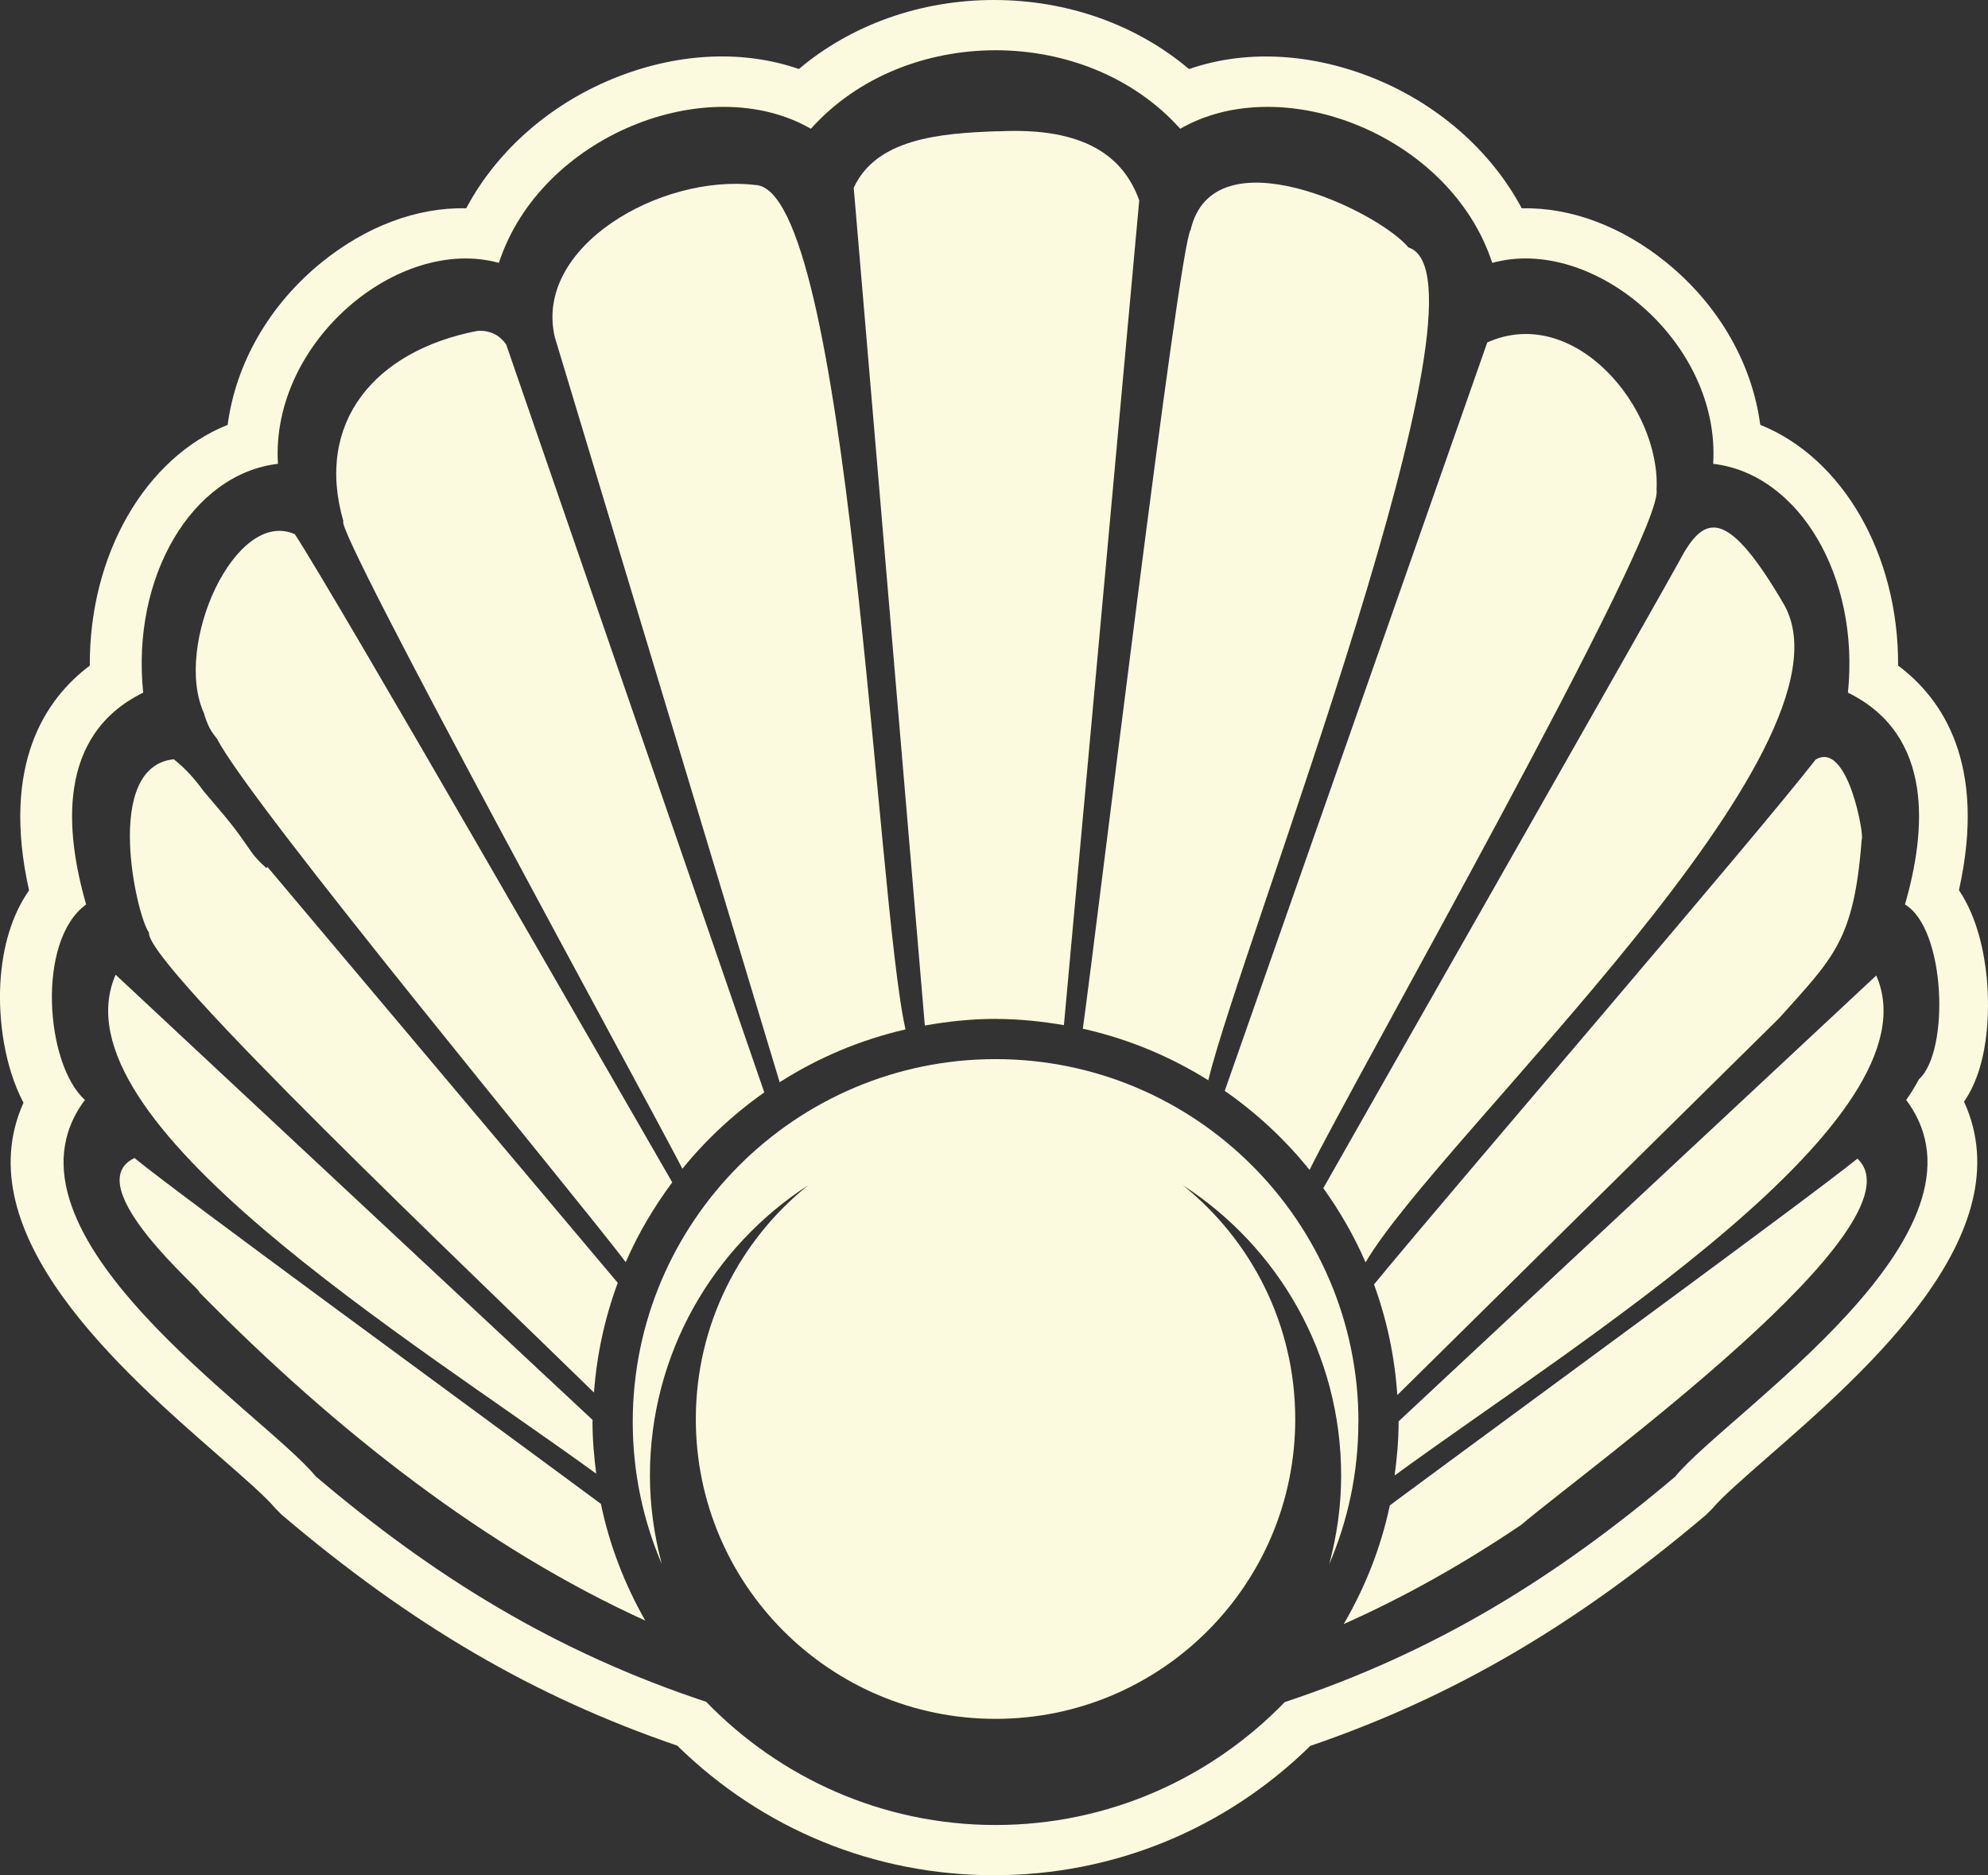 <?xml version="1.0" encoding="UTF-8"?>
<svg id="Layer_1" data-name="Layer 1" xmlns="http://www.w3.org/2000/svg" viewBox="0 0 428.3 404.02">
  <rect x="0" y="0" width="428.3" height="404.02" fill="#333333" stroke="none"/>
  <defs>
    <style>
      .cls-1 {
        fill: #fcfade;
      }
    </style>
  </defs>
  <path class="cls-1" d="M214.49,219.53c5.03,0,9.92.52,14.72,1.34l16.23-177.7c-3.4-9.48-11.81-15.82-30.32-14.87v-.03c-12.9.42-26.35,1.68-31.19,12.19l15.32,180.49c4.96-.88,10.03-1.43,15.24-1.43Z"/>
  <path class="cls-1" d="M44.93,156.39c.36.79.85,1.52,1.38,2.21.13.18.28.33.41.51,7.08,13.97,77.27,98.49,88.09,112.82,2.67-6.14,6.07-11.87,10.02-17.19-14.1-24.43-71.32-124.16-81.29-139.63-12.85-5.8-26.3,23.98-19.58,38.59.23.91.57,1.79.98,2.69Z"/>
  <path class="cls-1" d="M147.02,251.81c5.08-6.27,11.03-11.8,17.64-16.45l-55.62-161.18c-1.36-1.87-3.26-3.06-6.18-2.89-22.06,4.23-35.07,19.68-28.88,41.01-2.23,1.35,64.96,123.8,73.04,139.51Z"/>
  <path class="cls-1" d="M167.96,233.17c8.22-5.24,17.35-9.14,27.13-11.38-6.28-27.3-12.27-181.49-32.44-181.94-20.36-2.39-47.74,13.31-43.11,32.83l48.43,160.49Z"/>
  <path class="cls-1" d="M301.03,300.58l82.23-81.17c11.72-13.1,16.19-16.71,17.83-38.6.64-.27-2.9-21.4-9.93-17.15-13.24,17.04-77.4,91.52-95.14,113.07,2.74,7.53,4.47,15.52,5.02,23.84Z"/>
  <path class="cls-1" d="M294.2,271.98c15.77-26.97,107.75-110.81,90.15-141.74-11.84-20.29-16.67-19.14-21.4-11.45-5.61,10.36-65.27,114.95-77.85,137.2,3.56,4.98,6.65,10.31,9.1,15.99Z"/>
  <path class="cls-1" d="M260.32,232.74c7.11-29.41,63.54-172.85,43.12-179.43-6.68-7.98-42.07-24.83-46.93-3.77-2.46,2.97-20.33,151.3-23.22,172.1,9.73,2.16,18.83,5.98,27.04,11.11Z"/>
  <path class="cls-1" d="M282.14,252.06c8.72-17.87,76.5-137.23,74.75-146.54.94-17.66-17.69-40.15-36.47-31.74l-56.56,161.25c6.88,4.78,13.04,10.52,18.28,17.04Z"/>
  <path class="cls-1" d="M299.43,324.33c-1.93,9.15-5.36,17.74-9.94,25.58,12.57-5.6,25.32-12.64,38.25-21.39,14.54-12.31,87.38-64.86,72.43-78.89-10.82,8.72-69.87,51.85-100.74,74.7Z"/>
  <path class="cls-1" d="M301.32,306.23s0,.08,0,.13c0,3.92-.35,7.75-.86,11.54,39.28-28.72,117.35-76.64,103.77-107.73l-102.92,96.07Z"/>
  <path class="cls-1" d="M428,210.41c-.49-4.92-1.91-12.62-5.96-18.62,6.06-27.14-3.53-41.24-13.11-48.39.14-23.97-11.98-44.77-29.7-51.87-1.73-13.19-8.93-25.82-20.25-35-9.49-7.69-20.46-11.89-31.13-11.65-6.7-12.58-18.5-22.89-32.94-28.44-13.36-5.13-27.05-5.62-38.74-1.56C244.89,5.34,229.98,0,214.14,0,198.31,0,183.4,5.34,172.11,14.87c-11.69-4.06-25.39-3.57-38.73,1.56-14.44,5.55-26.24,15.86-32.94,28.45-10.66-.26-21.67,3.96-31.15,11.65-11.31,9.17-18.5,21.8-20.24,35-17.72,7.1-29.84,27.92-29.7,51.88-9.56,7.16-19.15,21.29-13.09,48.43-3.61,5.14-5.75,12.02-6.19,20.08-.41,7.65.82,17.75,4.99,25.67-12.69,28.29,21.24,57.89,42.16,76.15,5.21,4.55,10.14,8.85,12.07,11.2l1.36,1.38c27.97,23.77,54.36,39.2,85.26,49.78,18.39,18.03,42.51,27.92,68.23,27.92s49.79-9.87,68.17-27.87c30.68-10.5,57.1-25.94,85.31-49.82l1.34-1.35c1.98-2.39,6.88-6.67,12.07-11.21,20.99-18.33,55.04-48.08,42.11-76.41,6.08-8.8,5.31-22.55,4.87-26.96ZM360.98,318.08c-25.78,21.82-51.78,37.9-84.19,48.64-15.79,16.3-37.87,26.48-62.3,26.48s-46.55-10.21-62.35-26.54c-32.42-10.75-58.53-26.83-84.13-48.59-11.24-13.7-71.18-52.4-49.71-81.09-8.55-7.67-10.49-34.36.26-42.11-4.53-15.71-6.41-36.45,12.29-45.64-2.58-24.9,10.45-47.12,29.03-49.3-1.61-26.23,25.95-49.26,47.6-43.29,8.96-27.43,45.04-41.64,67.22-28.9,20.18-22.53,59.36-22.57,79.57,0,22.14-12.73,58.27,1.45,67.22,28.9,21.59-5.99,49.24,17.05,47.6,43.29,18.57,2.18,31.61,24.4,29.03,49.3,18.69,9.16,16.83,29.96,12.29,45.64,8.8,5.23,9.68,31.63,3.01,37.67-1.03,1.92-2.03,3.44-2.75,4.45,21.4,28.56-38.24,67.25-49.72,81.09Z"/>
  <path class="cls-1" d="M127.97,300.03c.6-8.26,2.36-16.18,5.12-23.64l-75.47-89.61c-.08.09-.18.17-.25.26-.1-.1-.17-.21-.28-.31-.71-.61-1.37-1.27-1.98-1.97-.17-.19-.33-.39-.5-.59,0,0,0,0-.01-.01-.06-.08-.11-.15-.14-.19-.12-.17-.24-.33-.36-.5-1.2-1.69-2.34-3.41-3.61-5.05-1.4-1.82-2.89-3.57-4.38-5.32-.7-.81-1.39-1.63-2.08-2.45-.09-.1-.17-.21-.25-.31-1.74-2.39-3.73-4.69-6.34-6.76-15.43,1.62-7.94,33.98-5.35,37.33-.85,6.7,69.95,73.73,95.88,99.12Z"/>
  <path class="cls-1" d="M292.67,306.36c0-43.1-35.07-78.17-78.18-78.17s-78.17,35.07-78.17,78.17c0,10.87,2.24,21.22,6.26,30.63-1.61-6.09-2.56-12.46-2.56-19.06,0-26.26,13.61-49.33,34.14-62.59-14.78,11.83-24.25,30.01-24.25,50.42,0,35.66,28.91,64.57,64.57,64.57s64.57-28.91,64.57-64.57c0-20.4-9.47-38.59-24.25-50.42,20.54,13.26,34.14,36.33,34.14,62.59,0,6.6-.94,12.97-2.56,19.06,4.03-9.41,6.27-19.77,6.27-30.64Z"/>
  <path class="cls-1" d="M128.45,317.51c-.47-3.66-.8-7.37-.8-11.15,0-.15.02-.29.02-.43L24.91,210.01c-13.75,31.48,64.06,78.75,103.54,107.5Z"/>
  <path class="cls-1" d="M28.97,249.5c-12.46,5.94,15.63,29.48,13.91,28.86,30.08,30.54,62.17,55.36,96.14,70.8-4.4-7.73-7.7-16.17-9.56-25.15-31.16-23.05-90.94-66.67-100.49-74.51Z"/>
</svg>